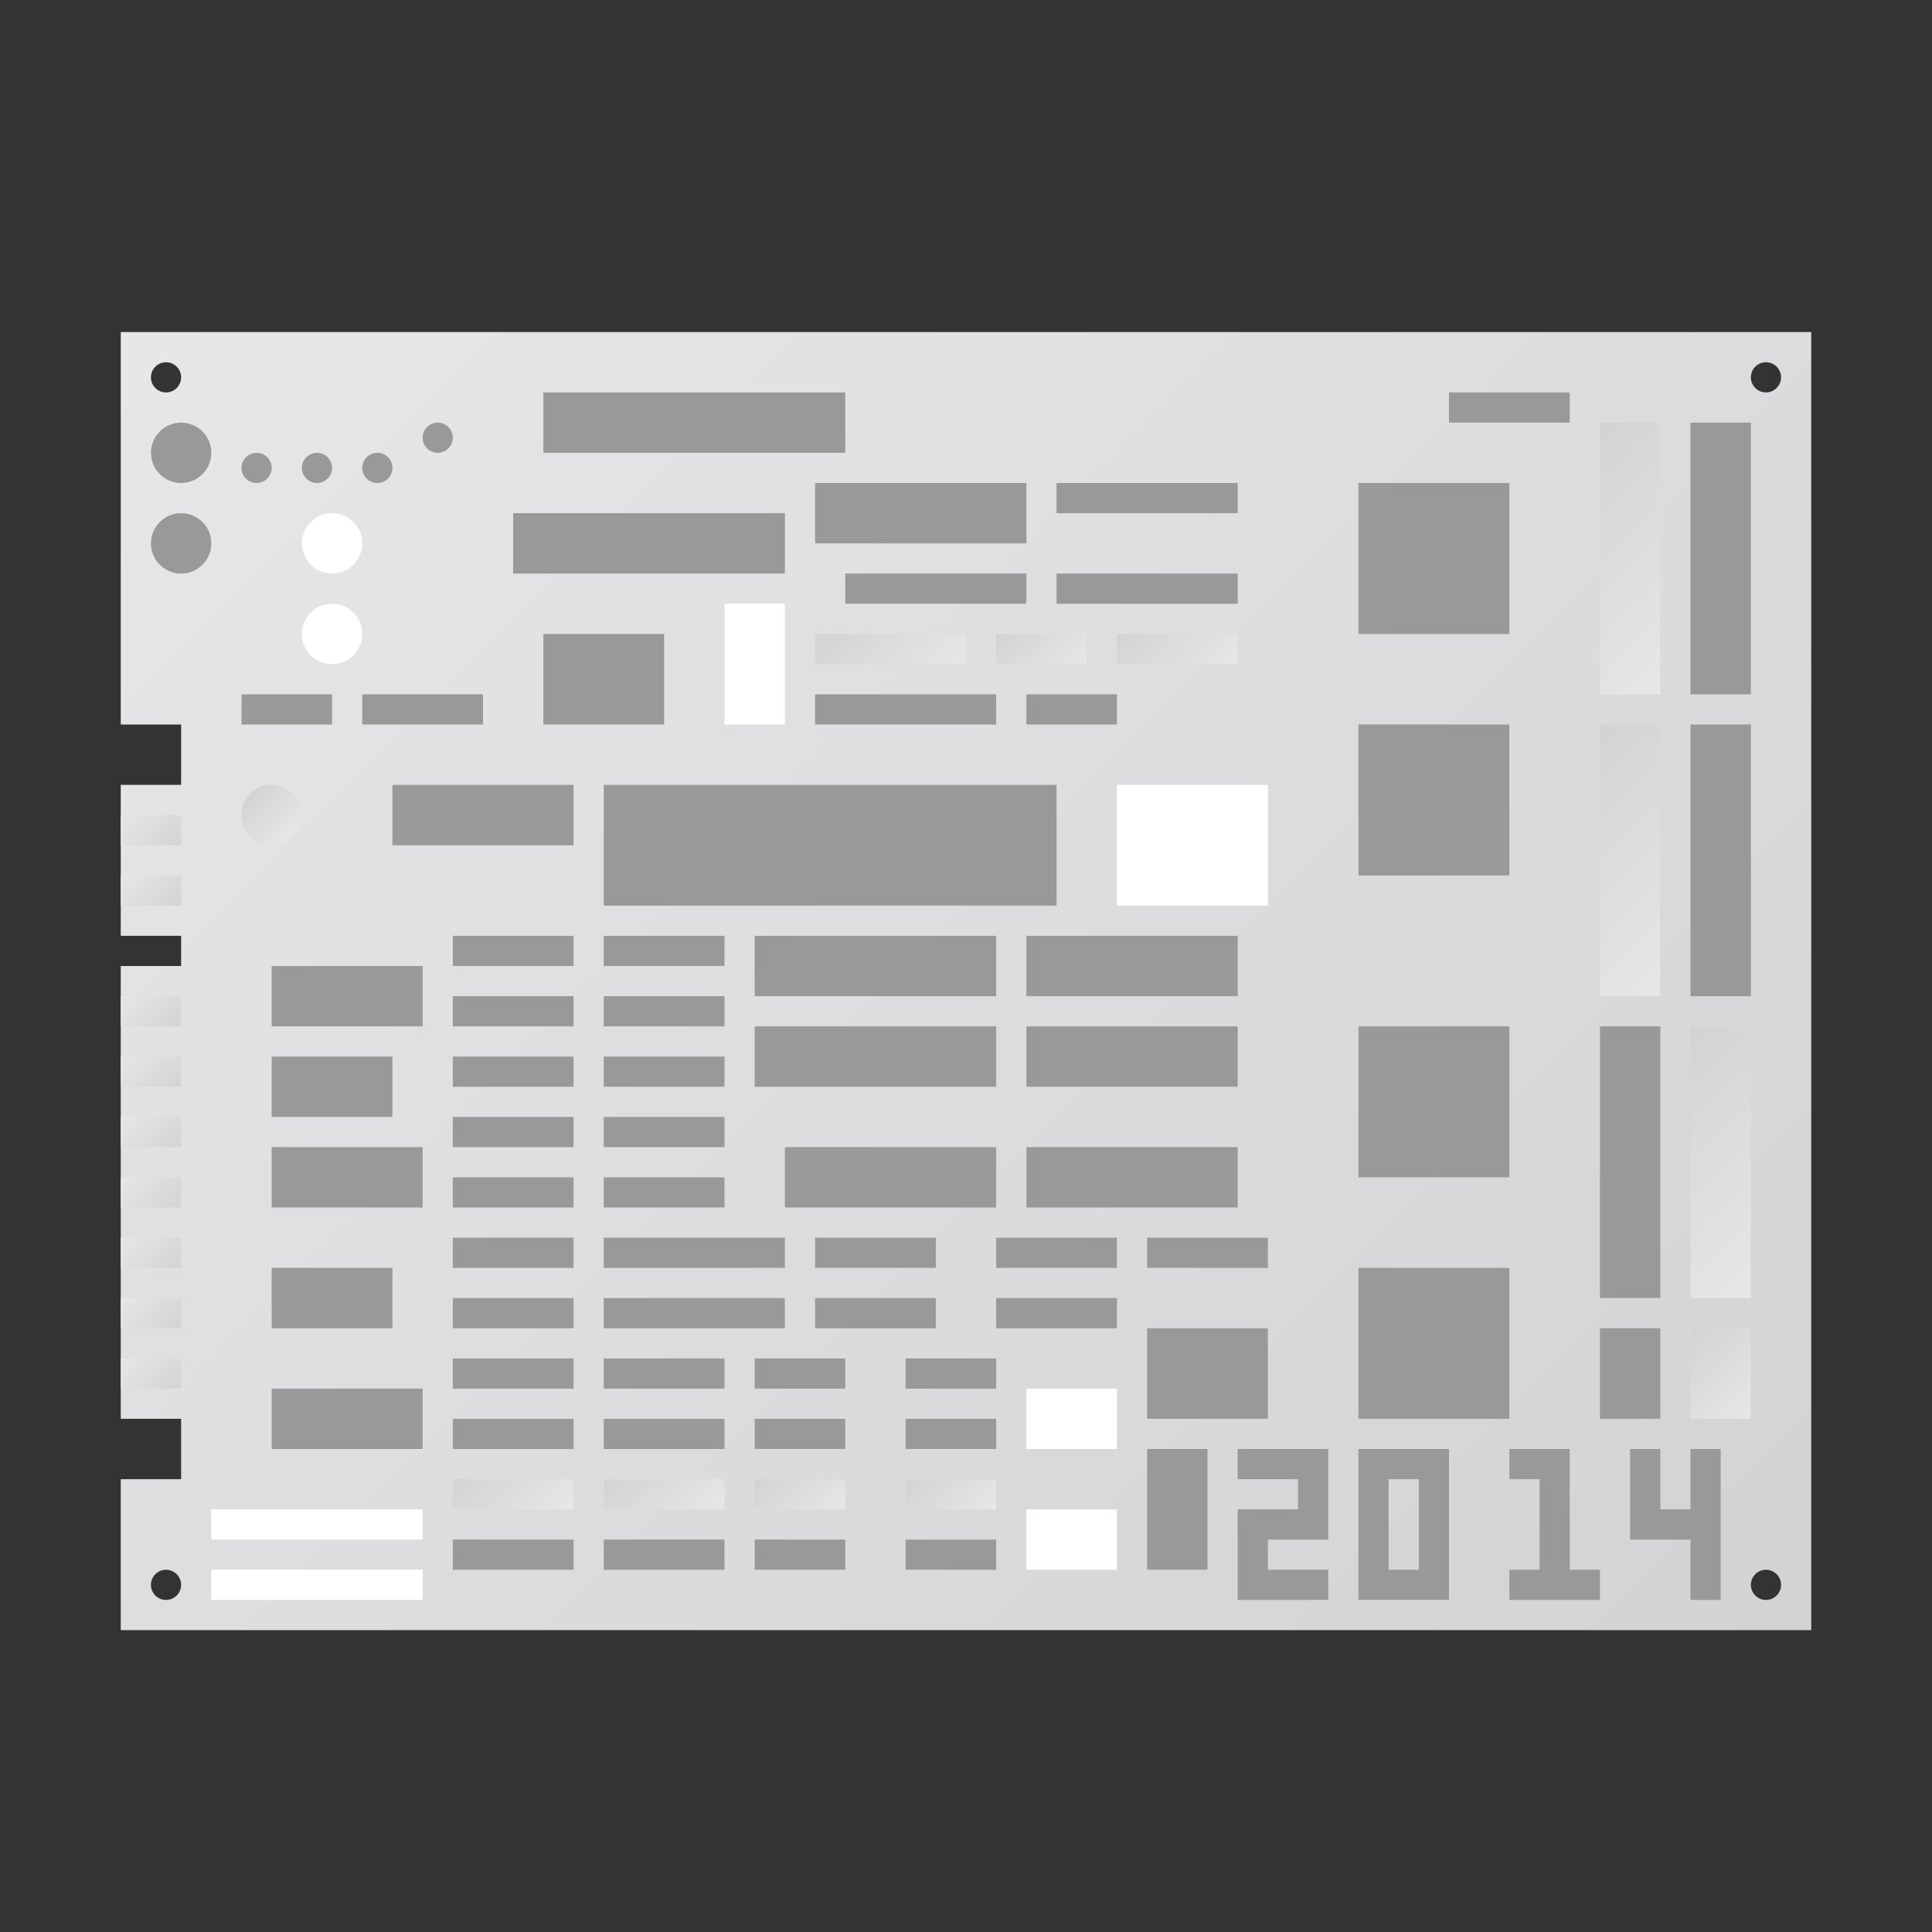 <?xml version="1.0" encoding="UTF-8" standalone="no"?>
<svg
   xmlns:dc="http://purl.org/dc/elements/1.1/"
   xmlns:cc="http://creativecommons.org/ns#"
   xmlns:rdf="http://www.w3.org/1999/02/22-rdf-syntax-ns#"
   xmlns:svg="http://www.w3.org/2000/svg"
   xmlns="http://www.w3.org/2000/svg"
   viewBox="0 0 320 320"
   height="320"
   width="320"
   xml:space="preserve"
   version="1.1"
   id="svg2"><rect x="0" y="0" width="320" height="320" fill="#333333" stroke="none"/><defs
     id="defs6"><clipPath
       id="clipPath16"
       clipPathUnits="userSpaceOnUse"><path
         id="path18"
         d="m 16,212 0,-52 8,0 0,-8 -8,0 0,-20 8,0 0,-4 -8,0 0,-60 8,0 0,-8 -8,0 0,-20 8,0 8,0 208,0 0,120 0,4 0,48 -224,0 z m 216,-6 c 0,1.104 0.896,2 2,2 l 0,0 c 1.104,0 2,-0.896 2,-2 l 0,0 c 0,-1.104 -0.896,-2 -2,-2 l 0,0 c -1.104,0 -2,0.896 -2,2 m -212,0 c 0,1.104 0.895,2 2,2 l 0,0 c 1.105,0 2,-0.896 2,-2 l 0,0 c 0,-1.104 -0.895,-2 -2,-2 l 0,0 c -1.105,0 -2,0.896 -2,2 M 232,46 c 0,1.104 0.896,2 2,2 l 0,0 c 1.104,0 2,-0.896 2,-2 l 0,0 c 0,-1.104 -0.896,-2 -2,-2 l 0,0 c -1.104,0 -2,0.896 -2,2 M 20,46 c 0,1.104 0.895,2 2,2 l 0,0 c 1.105,0 2,-0.896 2,-2 l 0,0 c 0,-1.104 -0.895,-2 -2,-2 l 0,0 c -1.105,0 -2,0.896 -2,2" /></clipPath><linearGradient
       id="linearGradient24"
       spreadMethod="pad"
       gradientTransform="matrix(198,-198,-198,-198,29,225)"
       gradientUnits="userSpaceOnUse"
       y2="0"
       x2="1"
       y1="0"
       x1="0"><stop
         id="stop26"
         offset="0"
         style="stop-opacity:1;stop-color:#e6e7e8" /><stop
         id="stop28"
         offset="1"
         style="stop-opacity:1;stop-color:#d1d3d4" /></linearGradient><clipPath
       id="clipPath36"
       clipPathUnits="userSpaceOnUse"><path
         id="path38"
         d="M 0,256 256,256 256,0 0,0 0,256 Z" /></clipPath><clipPath
       id="clipPath88"
       clipPathUnits="userSpaceOnUse"><path
         id="path90"
         d="m 108,168 20,0 0,4 -20,0 0,-4 z" /></clipPath><linearGradient
       id="linearGradient96"
       spreadMethod="pad"
       gradientTransform="matrix(-12,12,12,12,124,164)"
       gradientUnits="userSpaceOnUse"
       y2="0"
       x2="1"
       y1="0"
       x1="0"><stop
         id="stop98"
         offset="0"
         style="stop-opacity:1;stop-color:#e6e7e8" /><stop
         id="stop100"
         offset="1"
         style="stop-opacity:1;stop-color:#d1d3d4" /></linearGradient><clipPath
       id="clipPath108"
       clipPathUnits="userSpaceOnUse"><path
         id="path110"
         d="m 132,168 12,0 0,4 -12,0 0,-4 z" /></clipPath><linearGradient
       id="linearGradient116"
       spreadMethod="pad"
       gradientTransform="matrix(-8,8,8,8,142,166)"
       gradientUnits="userSpaceOnUse"
       y2="0"
       x2="1"
       y1="0"
       x1="0"><stop
         id="stop118"
         offset="0"
         style="stop-opacity:1;stop-color:#e6e7e8" /><stop
         id="stop120"
         offset="1"
         style="stop-opacity:1;stop-color:#d1d3d4" /></linearGradient><clipPath
       id="clipPath128"
       clipPathUnits="userSpaceOnUse"><path
         id="path130"
         d="m 148,168 16,0 0,4 -16,0 0,-4 z" /></clipPath><linearGradient
       id="linearGradient136"
       spreadMethod="pad"
       gradientTransform="matrix(-10,10,10,10,161,165)"
       gradientUnits="userSpaceOnUse"
       y2="0"
       x2="1"
       y1="0"
       x1="0"><stop
         id="stop138"
         offset="0"
         style="stop-opacity:1;stop-color:#e6e7e8" /><stop
         id="stop140"
         offset="1"
         style="stop-opacity:1;stop-color:#d1d3d4" /></linearGradient><clipPath
       id="clipPath148"
       clipPathUnits="userSpaceOnUse"><path
         id="path150"
         d="M 0,256 256,256 256,0 0,0 0,256 Z" /></clipPath><clipPath
       id="clipPath242"
       clipPathUnits="userSpaceOnUse"><path
         id="path244"
         d="m 60,56 15.999,0 0,4.001 L 60,60.001 60,56 Z" /></clipPath><linearGradient
       id="linearGradient250"
       spreadMethod="pad"
       gradientTransform="matrix(-10,10,10,10,73,53)"
       gradientUnits="userSpaceOnUse"
       y2="0"
       x2="1"
       y1="0"
       x1="0"><stop
         id="stop252"
         offset="0"
         style="stop-opacity:1;stop-color:#e6e7e8" /><stop
         id="stop254"
         offset="1"
         style="stop-opacity:1;stop-color:#d1d3d4" /></linearGradient><clipPath
       id="clipPath262"
       clipPathUnits="userSpaceOnUse"><path
         id="path264"
         d="M 0,256 256,256 256,0 0,0 0,256 Z" /></clipPath><clipPath
       id="clipPath276"
       clipPathUnits="userSpaceOnUse"><path
         id="path278"
         d="m 80,56 16,0 0,4.001 -16,0 L 80,56 Z" /></clipPath><linearGradient
       id="linearGradient284"
       spreadMethod="pad"
       gradientTransform="matrix(-10,10,10,10,93,53)"
       gradientUnits="userSpaceOnUse"
       y2="0"
       x2="1"
       y1="0"
       x1="0"><stop
         id="stop286"
         offset="0"
         style="stop-opacity:1;stop-color:#e6e7e8" /><stop
         id="stop288"
         offset="1"
         style="stop-opacity:1;stop-color:#d1d3d4" /></linearGradient><clipPath
       id="clipPath296"
       clipPathUnits="userSpaceOnUse"><path
         id="path298"
         d="M 0,256 256,256 256,0 0,0 0,256 Z" /></clipPath><clipPath
       id="clipPath310"
       clipPathUnits="userSpaceOnUse"><path
         id="path312"
         d="m 100,56 12,0 0,4.001 -12,0 0,-4.001 z" /></clipPath><linearGradient
       id="linearGradient318"
       spreadMethod="pad"
       gradientTransform="matrix(-8,8,8,8,110,54)"
       gradientUnits="userSpaceOnUse"
       y2="0"
       x2="1"
       y1="0"
       x1="0"><stop
         id="stop320"
         offset="0"
         style="stop-opacity:1;stop-color:#e6e7e8" /><stop
         id="stop322"
         offset="1"
         style="stop-opacity:1;stop-color:#d1d3d4" /></linearGradient><clipPath
       id="clipPath330"
       clipPathUnits="userSpaceOnUse"><path
         id="path332"
         d="M 0,256 256,256 256,0 0,0 0,256 Z" /></clipPath><clipPath
       id="clipPath344"
       clipPathUnits="userSpaceOnUse"><path
         id="path346"
         d="m 120,56 12.001,0 0,4.001 -12.001,0 0,-4.001 z" /></clipPath><linearGradient
       id="linearGradient352"
       spreadMethod="pad"
       gradientTransform="matrix(-8,8,8,8,130,54)"
       gradientUnits="userSpaceOnUse"
       y2="0"
       x2="1"
       y1="0"
       x1="0"><stop
         id="stop354"
         offset="0"
         style="stop-opacity:1;stop-color:#e6e7e8" /><stop
         id="stop356"
         offset="1"
         style="stop-opacity:1;stop-color:#d1d3d4" /></linearGradient><clipPath
       id="clipPath364"
       clipPathUnits="userSpaceOnUse"><path
         id="path366"
         d="M 0,256 256,256 256,0 0,0 0,256 Z" /></clipPath><clipPath
       id="clipPath398"
       clipPathUnits="userSpaceOnUse"><path
         id="path400"
         d="m 32,148 c 0,-2.209 1.791,-4 4,-4 l 0,0 c 2.209,0 4,1.791 4,4 l 0,0 c 0,2.209 -1.791,4 -4,4 l 0,0 c -2.209,0 -4,-1.791 -4,-4" /></clipPath><linearGradient
       id="linearGradient406"
       spreadMethod="pad"
       gradientTransform="matrix(-5.657,5.657,5.657,5.657,38.828,145.172)"
       gradientUnits="userSpaceOnUse"
       y2="0"
       x2="1"
       y1="0"
       x1="0"><stop
         id="stop408"
         offset="0"
         style="stop-opacity:1;stop-color:#e6e7e8" /><stop
         id="stop410"
         offset="1"
         style="stop-opacity:1;stop-color:#d1d3d4" /></linearGradient><clipPath
       id="clipPath418"
       clipPathUnits="userSpaceOnUse"><path
         id="path420"
         d="m 212,164 7.999,0 0,36 -7.999,0 0,-36 z" /></clipPath><linearGradient
       id="linearGradient426"
       spreadMethod="pad"
       gradientTransform="matrix(-22,22,22,22,227,171)"
       gradientUnits="userSpaceOnUse"
       y2="0"
       x2="1"
       y1="0"
       x1="0"><stop
         id="stop428"
         offset="0"
         style="stop-opacity:1;stop-color:#e6e7e8" /><stop
         id="stop430"
         offset="1"
         style="stop-opacity:1;stop-color:#d1d3d4" /></linearGradient><clipPath
       id="clipPath438"
       clipPathUnits="userSpaceOnUse"><path
         id="path440"
         d="m 212,124 7.999,0 0,36 -7.999,0 0,-36 z" /></clipPath><linearGradient
       id="linearGradient446"
       spreadMethod="pad"
       gradientTransform="matrix(-22,22,22,22,227,131)"
       gradientUnits="userSpaceOnUse"
       y2="0"
       x2="1"
       y1="0"
       x1="0"><stop
         id="stop448"
         offset="0"
         style="stop-opacity:1;stop-color:#e6e7e8" /><stop
         id="stop450"
         offset="1"
         style="stop-opacity:1;stop-color:#d1d3d4" /></linearGradient><clipPath
       id="clipPath458"
       clipPathUnits="userSpaceOnUse"><path
         id="path460"
         d="m 224,84 8,0 0,36 -8,0 0,-36 z" /></clipPath><linearGradient
       id="linearGradient466"
       spreadMethod="pad"
       gradientTransform="matrix(-22,22,22,22,239,91)"
       gradientUnits="userSpaceOnUse"
       y2="0"
       x2="1"
       y1="0"
       x1="0"><stop
         id="stop468"
         offset="0"
         style="stop-opacity:1;stop-color:#e6e7e8" /><stop
         id="stop470"
         offset="1"
         style="stop-opacity:1;stop-color:#d1d3d4" /></linearGradient><clipPath
       id="clipPath478"
       clipPathUnits="userSpaceOnUse"><path
         id="path480"
         d="m 224,68 8,0 0,12 -8,0 0,-12 z" /></clipPath><linearGradient
       id="linearGradient486"
       spreadMethod="pad"
       gradientTransform="matrix(-10,10,10,10,233,69)"
       gradientUnits="userSpaceOnUse"
       y2="0"
       x2="1"
       y1="0"
       x1="0"><stop
         id="stop488"
         offset="0"
         style="stop-opacity:1;stop-color:#e6e7e8" /><stop
         id="stop490"
         offset="1"
         style="stop-opacity:1;stop-color:#d1d3d4" /></linearGradient><clipPath
       id="clipPath498"
       clipPathUnits="userSpaceOnUse"><path
         id="path500"
         d="M 0,256 256,256 256,0 0,0 0,256 Z" /></clipPath><clipPath
       id="clipPath508"
       clipPathUnits="userSpaceOnUse"><path
         id="path510"
         d="m 16,144 8,0 0,4 -8,0 0,-4 z" /></clipPath><linearGradient
       id="linearGradient516"
       spreadMethod="pad"
       gradientTransform="matrix(6,-6,-6,-6,17,149)"
       gradientUnits="userSpaceOnUse"
       y2="0"
       x2="1"
       y1="0"
       x1="0"><stop
         id="stop518"
         offset="0"
         style="stop-opacity:1;stop-color:#e6e7e8" /><stop
         id="stop520"
         offset="1"
         style="stop-opacity:1;stop-color:#d1d3d4" /></linearGradient><clipPath
       id="clipPath528"
       clipPathUnits="userSpaceOnUse"><path
         id="path530"
         d="m 16,136 8,0 0,4.001 -8,0 0,-4.001 z" /></clipPath><linearGradient
       id="linearGradient536"
       spreadMethod="pad"
       gradientTransform="matrix(6,-6,-6,-6,17,141)"
       gradientUnits="userSpaceOnUse"
       y2="0"
       x2="1"
       y1="0"
       x1="0"><stop
         id="stop538"
         offset="0"
         style="stop-opacity:1;stop-color:#e6e7e8" /><stop
         id="stop540"
         offset="1"
         style="stop-opacity:1;stop-color:#d1d3d4" /></linearGradient><clipPath
       id="clipPath548"
       clipPathUnits="userSpaceOnUse"><path
         id="path550"
         d="m 16,120 8,0 0,4.001 -8,0 0,-4.001 z" /></clipPath><linearGradient
       id="linearGradient556"
       spreadMethod="pad"
       gradientTransform="matrix(6,-6,-6,-6,17,125)"
       gradientUnits="userSpaceOnUse"
       y2="0"
       x2="1"
       y1="0"
       x1="0"><stop
         id="stop558"
         offset="0"
         style="stop-opacity:1;stop-color:#e6e7e8" /><stop
         id="stop560"
         offset="1"
         style="stop-opacity:1;stop-color:#d1d3d4" /></linearGradient><clipPath
       id="clipPath568"
       clipPathUnits="userSpaceOnUse"><path
         id="path570"
         d="m 16,112 8,0 0,4.001 -8,0 0,-4.001 z" /></clipPath><linearGradient
       id="linearGradient576"
       spreadMethod="pad"
       gradientTransform="matrix(6,-6,-6,-6,17,117)"
       gradientUnits="userSpaceOnUse"
       y2="0"
       x2="1"
       y1="0"
       x1="0"><stop
         id="stop578"
         offset="0"
         style="stop-opacity:1;stop-color:#e6e7e8" /><stop
         id="stop580"
         offset="1"
         style="stop-opacity:1;stop-color:#d1d3d4" /></linearGradient><clipPath
       id="clipPath588"
       clipPathUnits="userSpaceOnUse"><path
         id="path590"
         d="m 16,104 8,0 0,4 -8,0 0,-4 z" /></clipPath><linearGradient
       id="linearGradient596"
       spreadMethod="pad"
       gradientTransform="matrix(6,-6,-6,-6,17,109)"
       gradientUnits="userSpaceOnUse"
       y2="0"
       x2="1"
       y1="0"
       x1="0"><stop
         id="stop598"
         offset="0"
         style="stop-opacity:1;stop-color:#e6e7e8" /><stop
         id="stop600"
         offset="1"
         style="stop-opacity:1;stop-color:#d1d3d4" /></linearGradient><clipPath
       id="clipPath608"
       clipPathUnits="userSpaceOnUse"><path
         id="path610"
         d="m 16,96 8,0 0,4 -8,0 0,-4 z" /></clipPath><linearGradient
       id="linearGradient616"
       spreadMethod="pad"
       gradientTransform="matrix(6,-6,-6,-6,17,101)"
       gradientUnits="userSpaceOnUse"
       y2="0"
       x2="1"
       y1="0"
       x1="0"><stop
         id="stop618"
         offset="0"
         style="stop-opacity:1;stop-color:#e6e7e8" /><stop
         id="stop620"
         offset="1"
         style="stop-opacity:1;stop-color:#d1d3d4" /></linearGradient><clipPath
       id="clipPath628"
       clipPathUnits="userSpaceOnUse"><path
         id="path630"
         d="m 16,88 8,0 0,4 -8,0 0,-4 z" /></clipPath><linearGradient
       id="linearGradient636"
       spreadMethod="pad"
       gradientTransform="matrix(6,-6,-6,-6,17,93)"
       gradientUnits="userSpaceOnUse"
       y2="0"
       x2="1"
       y1="0"
       x1="0"><stop
         id="stop638"
         offset="0"
         style="stop-opacity:1;stop-color:#e6e7e8" /><stop
         id="stop640"
         offset="1"
         style="stop-opacity:1;stop-color:#d1d3d4" /></linearGradient><clipPath
       id="clipPath648"
       clipPathUnits="userSpaceOnUse"><path
         id="path650"
         d="m 16,80 8,0 0,4 -8,0 0,-4 z" /></clipPath><linearGradient
       id="linearGradient656"
       spreadMethod="pad"
       gradientTransform="matrix(6,-6,-6,-6,17,85)"
       gradientUnits="userSpaceOnUse"
       y2="0"
       x2="1"
       y1="0"
       x1="0"><stop
         id="stop658"
         offset="0"
         style="stop-opacity:1;stop-color:#e6e7e8" /><stop
         id="stop660"
         offset="1"
         style="stop-opacity:1;stop-color:#d1d3d4" /></linearGradient><clipPath
       id="clipPath668"
       clipPathUnits="userSpaceOnUse"><path
         id="path670"
         d="m 16,72 8,0 0,4 -8,0 0,-4 z" /></clipPath><linearGradient
       id="linearGradient676"
       spreadMethod="pad"
       gradientTransform="matrix(6,-6,-6,-6,17,77)"
       gradientUnits="userSpaceOnUse"
       y2="0"
       x2="1"
       y1="0"
       x1="0"><stop
         id="stop678"
         offset="0"
         style="stop-opacity:1;stop-color:#e6e7e8" /><stop
         id="stop680"
         offset="1"
         style="stop-opacity:1;stop-color:#d1d3d4" /></linearGradient><clipPath
       id="clipPath688"
       clipPathUnits="userSpaceOnUse"><path
         id="path690"
         d="M 0,256 256,256 256,0 0,0 0,256 Z" /></clipPath></defs><g
     transform="matrix(1.25,0,0,-1.25,0,320)"
     id="g10"><g
       id="g12"><g
         clip-path="url(#clipPath16)"
         id="g14"><g
           id="g20"><g
             id="g22"><path
               id="path30"
               style="fill:url(#linearGradient24);stroke:none"
               d="m 16,212 0,-52 8,0 0,-8 -8,0 0,-20 8,0 0,-4 -8,0 0,-60 8,0 0,-8 -8,0 0,-20 8,0 8,0 208,0 0,120 0,4 0,48 -224,0 z m 216,-6 c 0,1.104 0.896,2 2,2 l 0,0 c 1.104,0 2,-0.896 2,-2 l 0,0 c 0,-1.104 -0.896,-2 -2,-2 l 0,0 c -1.104,0 -2,0.896 -2,2 m -212,0 c 0,1.104 0.895,2 2,2 l 0,0 c 1.105,0 2,-0.896 2,-2 l 0,0 c 0,-1.104 -0.895,-2 -2,-2 l 0,0 c -1.105,0 -2,0.896 -2,2 M 232,46 c 0,1.104 0.896,2 2,2 l 0,0 c 1.104,0 2,-0.896 2,-2 l 0,0 c 0,-1.104 -0.896,-2 -2,-2 l 0,0 c -1.104,0 -2,0.896 -2,2 M 20,46 c 0,1.104 0.895,2 2,2 l 0,0 c 1.105,0 2,-0.896 2,-2 l 0,0 c 0,-1.104 -0.895,-2 -2,-2 l 0,0 c -1.105,0 -2,0.896 -2,2" /></g></g></g></g><g
       id="g32"><g
         clip-path="url(#clipPath36)"
         id="g34"><path
           id="path40"
           style="fill:#999999;fill-opacity:1;fill-rule:nonzero;stroke:none"
           d="m 112,196 -40,0 0,8 40,0 0,-8 z" /><path
           id="path42"
           style="fill:#999999;fill-opacity:1;fill-rule:nonzero;stroke:none"
           d="m 104,180 -36,0 0,8 36,0 0,-8 z" /><path
           id="path44"
           style="fill:#999999;fill-opacity:1;fill-rule:nonzero;stroke:none"
           d="m 136,184 -28,0 0,8 28,0 0,-8 z" /><g
           transform="translate(28,196)"
           id="g46"><path
             id="path48"
             style="fill:#999999;fill-opacity:1;fill-rule:nonzero;stroke:none"
             d="m 0,0 c 0,-2.209 -1.791,-4 -4,-4 -2.209,0 -4,1.791 -4,4 0,2.209 1.791,4 4,4 2.209,0 4,-1.791 4,-4" /></g><g
           transform="translate(28,184)"
           id="g50"><path
             id="path52"
             style="fill:#999999;fill-opacity:1;fill-rule:nonzero;stroke:none"
             d="m 0,0 c 0,-2.209 -1.791,-4 -4,-4 -2.209,0 -4,1.791 -4,4 0,2.209 1.791,4 4,4 2.209,0 4,-1.791 4,-4" /></g><g
           transform="translate(48,184)"
           id="g54"><path
             id="path56"
             style="fill:#ffffff;fill-opacity:1;fill-rule:nonzero;stroke:none"
             d="m 0,0 c 0,-2.209 -1.791,-4 -4,-4 -2.209,0 -4,1.791 -4,4 0,2.209 1.791,4 4,4 2.209,0 4,-1.791 4,-4" /></g><g
           transform="translate(48,172)"
           id="g58"><path
             id="path60"
             style="fill:#ffffff;fill-opacity:1;fill-rule:nonzero;stroke:none"
             d="m 0,0 c 0,-2.209 -1.791,-4 -4,-4 -2.209,0 -4,1.791 -4,4 0,2.209 1.791,4 4,4 2.209,0 4,-1.791 4,-4" /></g><g
           transform="translate(36,194)"
           id="g62"><path
             id="path64"
             style="fill:#999999;fill-opacity:1;fill-rule:nonzero;stroke:none"
             d="m 0,0 c 0,-1.104 -0.896,-2 -2,-2 -1.104,0 -2,0.896 -2,2 0,1.104 0.896,2 2,2 1.104,0 2,-0.896 2,-2" /></g><g
           transform="translate(44,194)"
           id="g66"><path
             id="path68"
             style="fill:#999999;fill-opacity:1;fill-rule:nonzero;stroke:none"
             d="m 0,0 c 0,-1.104 -0.896,-2 -2,-2 -1.104,0 -2,0.896 -2,2 0,1.104 0.896,2 2,2 1.104,0 2,-0.896 2,-2" /></g><g
           transform="translate(52,194)"
           id="g70"><path
             id="path72"
             style="fill:#999999;fill-opacity:1;fill-rule:nonzero;stroke:none"
             d="m 0,0 c 0,-1.104 -0.896,-2 -2,-2 -1.104,0 -2,0.896 -2,2 0,1.104 0.896,2 2,2 1.104,0 2,-0.896 2,-2" /></g><g
           transform="translate(60,198)"
           id="g74"><path
             id="path76"
             style="fill:#999999;fill-opacity:1;fill-rule:nonzero;stroke:none"
             d="m 0,0 c 0,-1.104 -0.896,-2 -2,-2 -1.104,0 -2,0.896 -2,2 0,1.104 0.896,2 2,2 1.104,0 2,-0.896 2,-2" /></g><path
           id="path78"
           style="fill:#999999;fill-opacity:1;fill-rule:nonzero;stroke:none"
           d="m 164,188 -24,0 0,4 24,0 0,-4 z" /><path
           id="path80"
           style="fill:#999999;fill-opacity:1;fill-rule:nonzero;stroke:none"
           d="m 164,176 -24,0 0,4 24,0 0,-4 z" /><path
           id="path82"
           style="fill:#999999;fill-opacity:1;fill-rule:nonzero;stroke:none"
           d="m 136,176 -24,0 0,4 24,0 0,-4 z" /></g></g><g
       id="g84"><g
         clip-path="url(#clipPath88)"
         id="g86"><g
           id="g92"><g
             id="g94"><path
               id="path102"
               style="fill:url(#linearGradient96);stroke:none"
               d="m 108,168 20,0 0,4 -20,0 0,-4 z" /></g></g></g></g><g
       id="g104"><g
         clip-path="url(#clipPath108)"
         id="g106"><g
           id="g112"><g
             id="g114"><path
               id="path122"
               style="fill:url(#linearGradient116);stroke:none"
               d="m 132,168 12,0 0,4 -12,0 0,-4 z" /></g></g></g></g><g
       id="g124"><g
         clip-path="url(#clipPath128)"
         id="g126"><g
           id="g132"><g
             id="g134"><path
               id="path142"
               style="fill:url(#linearGradient136);stroke:none"
               d="m 148,168 16,0 0,4 -16,0 0,-4 z" /></g></g></g></g><g
       id="g144"><g
         clip-path="url(#clipPath148)"
         id="g146"><path
           id="path152"
           style="fill:#999999;fill-opacity:1;fill-rule:nonzero;stroke:none"
           d="m 132,160 -24,0 0,4 24,0 0,-4 z" /><path
           id="path154"
           style="fill:#999999;fill-opacity:1;fill-rule:nonzero;stroke:none"
           d="m 148,160 -12,0 0,4 12,0 0,-4 z" /><path
           id="path156"
           style="fill:#999999;fill-opacity:1;fill-rule:nonzero;stroke:none"
           d="m 64,160 -16,0 0,4 16,0 0,-4 z" /><path
           id="path158"
           style="fill:#999999;fill-opacity:1;fill-rule:nonzero;stroke:none"
           d="m 44,160 -12,0 0,4 12,0 0,-4 z" /><path
           id="path160"
           style="fill:#999999;fill-opacity:1;fill-rule:nonzero;stroke:none"
           d="m 76,144 -24,0 0,8 24,0 0,-8 z" /><path
           id="path162"
           style="fill:#999999;fill-opacity:1;fill-rule:nonzero;stroke:none"
           d="m 140,136 -60,0 0,16 60,0 0,-16 z" /><path
           id="path164"
           style="fill:#999999;fill-opacity:1;fill-rule:nonzero;stroke:none"
           d="m 88,160 -16,0 0,12 16,0 0,-12 z" /><path
           id="path166"
           style="fill:#ffffff;fill-opacity:1;fill-rule:nonzero;stroke:none"
           d="m 104,160 -8,0 0,16 8,0 0,-16 z" /><path
           id="path168"
           style="fill:#999999;fill-opacity:1;fill-rule:nonzero;stroke:none"
           d="m 200,172 -20,0 0,20 20,0 0,-20 z" /><path
           id="path170"
           style="fill:#999999;fill-opacity:1;fill-rule:nonzero;stroke:none"
           d="m 200,140 -20,0 0,20 20,0 0,-20 z" /><path
           id="path172"
           style="fill:#999999;fill-opacity:1;fill-rule:nonzero;stroke:none"
           d="m 200,100 -20,0 0,20 20,0 0,-20 z" /><path
           id="path174"
           style="fill:#999999;fill-opacity:1;fill-rule:nonzero;stroke:none"
           d="m 200,68 -20,0 0,20 20,0 0,-20 z" /><path
           id="path176"
           style="fill:#999999;fill-opacity:1;fill-rule:nonzero;stroke:none"
           d="m 132,124 -32,0 0,8 32,0 0,-8 z" /><path
           id="path178"
           style="fill:#999999;fill-opacity:1;fill-rule:nonzero;stroke:none"
           d="m 164,124 -28,0 0,8 28,0 0,-8 z" /><path
           id="path180"
           style="fill:#999999;fill-opacity:1;fill-rule:nonzero;stroke:none"
           d="m 132,112 -32,0 0,8 32,0 0,-8 z" /><path
           id="path182"
           style="fill:#999999;fill-opacity:1;fill-rule:nonzero;stroke:none"
           d="m 164,112 -28,0 0,8 28,0 0,-8 z" /><path
           id="path184"
           style="fill:#999999;fill-opacity:1;fill-rule:nonzero;stroke:none"
           d="m 132,96 -28,0 0,8 28,0 0,-8 z" /><path
           id="path186"
           style="fill:#999999;fill-opacity:1;fill-rule:nonzero;stroke:none"
           d="m 164,96 -28,0 0,8 28,0 0,-8 z" /><path
           id="path188"
           style="fill:#999999;fill-opacity:1;fill-rule:nonzero;stroke:none"
           d="m 220,84 -8,0 0,36 8,0 0,-36 z" /><path
           id="path190"
           style="fill:#999999;fill-opacity:1;fill-rule:nonzero;stroke:none"
           d="m 220,68 -8,0 0,12 8,0 0,-12 z" /><path
           id="path192"
           style="fill:#999999;fill-opacity:1;fill-rule:nonzero;stroke:none"
           d="m 232,124 -8,0 0,36 8,0 0,-36 z" /><path
           id="path194"
           style="fill:#999999;fill-opacity:1;fill-rule:nonzero;stroke:none"
           d="m 232,164 -8,0 0,36 8,0 0,-36 z" /><path
           id="path196"
           style="fill:#999999;fill-opacity:1;fill-rule:nonzero;stroke:none"
           d="m 208,200 -16,0 0,4 16,0 0,-4 z" /><path
           id="path198"
           style="fill:#999999;fill-opacity:1;fill-rule:nonzero;stroke:none"
           d="m 56,120 -20,0 0,8 20,0 0,-8 z" /><path
           id="path200"
           style="fill:#999999;fill-opacity:1;fill-rule:nonzero;stroke:none"
           d="m 56,96 -20,0 0,8 20,0 0,-8 z" /><path
           id="path202"
           style="fill:#999999;fill-opacity:1;fill-rule:nonzero;stroke:none"
           d="m 56,64 -20,0 0,8 20,0 0,-8 z" /><path
           id="path204"
           style="fill:#ffffff;fill-opacity:1;fill-rule:nonzero;stroke:none"
           d="m 56,52 -28,0 0,4 28,0 0,-4 z" /><path
           id="path206"
           style="fill:#ffffff;fill-opacity:1;fill-rule:nonzero;stroke:none"
           d="m 56,44 -28,0 0,4 28,0 0,-4 z" /><path
           id="path208"
           style="fill:#999999;fill-opacity:1;fill-rule:nonzero;stroke:none"
           d="m 76,128 -16,0 0,4 16,0 0,-4 z" /><path
           id="path210"
           style="fill:#999999;fill-opacity:1;fill-rule:nonzero;stroke:none"
           d="m 96,128 -16,0 0,4 16,0 0,-4 z" /><path
           id="path212"
           style="fill:#999999;fill-opacity:1;fill-rule:nonzero;stroke:none"
           d="m 76,120 -16,0 0,4 16,0 0,-4 z" /><path
           id="path214"
           style="fill:#999999;fill-opacity:1;fill-rule:nonzero;stroke:none"
           d="m 96,120 -16,0 0,4 16,0 0,-4 z" /><path
           id="path216"
           style="fill:#999999;fill-opacity:1;fill-rule:nonzero;stroke:none"
           d="m 76,112 -16,0 0,4 16,0 0,-4 z" /><path
           id="path218"
           style="fill:#999999;fill-opacity:1;fill-rule:nonzero;stroke:none"
           d="m 96,112 -16,0 0,4 16,0 0,-4 z" /><path
           id="path220"
           style="fill:#999999;fill-opacity:1;fill-rule:nonzero;stroke:none"
           d="m 76,104 -16,0 0,4 16,0 0,-4 z" /><path
           id="path222"
           style="fill:#999999;fill-opacity:1;fill-rule:nonzero;stroke:none"
           d="m 96,104 -16,0 0,4 16,0 0,-4 z" /><path
           id="path224"
           style="fill:#999999;fill-opacity:1;fill-rule:nonzero;stroke:none"
           d="m 76,96 -16,0 0,4 16,0 0,-4 z" /><path
           id="path226"
           style="fill:#999999;fill-opacity:1;fill-rule:nonzero;stroke:none"
           d="m 96,96 -16,0 0,4 16,0 0,-4 z" /><path
           id="path228"
           style="fill:#999999;fill-opacity:1;fill-rule:nonzero;stroke:none"
           d="m 76,88 -16,0 0,4 16,0 0,-4 z" /><path
           id="path230"
           style="fill:#999999;fill-opacity:1;fill-rule:nonzero;stroke:none"
           d="m 104,88 -24,0 0,4 24,0 0,-4 z" /><path
           id="path232"
           style="fill:#999999;fill-opacity:1;fill-rule:nonzero;stroke:none"
           d="m 76,80 -16,0 0,4 16,0 0,-4 z" /><path
           id="path234"
           style="fill:#999999;fill-opacity:1;fill-rule:nonzero;stroke:none"
           d="m 76,72 -16,0 0,4 16,0 0,-4 z" /><path
           id="path236"
           style="fill:#999999;fill-opacity:1;fill-rule:nonzero;stroke:none"
           d="m 76,64 -16,0 0,4 16,0 0,-4 z" /></g></g><g
       id="g238"><g
         clip-path="url(#clipPath242)"
         id="g240"><g
           id="g246"><g
             id="g248"><path
               id="path256"
               style="fill:url(#linearGradient250);stroke:none"
               d="m 60,56 15.999,0 0,4.001 L 60,60.001 60,56 Z" /></g></g></g></g><g
       id="g258"><g
         clip-path="url(#clipPath262)"
         id="g260"><path
           id="path266"
           style="fill:#999999;fill-opacity:1;fill-rule:nonzero;stroke:none"
           d="m 76,48 -16,0 0,4 16,0 0,-4 z" /><path
           id="path268"
           style="fill:#999999;fill-opacity:1;fill-rule:nonzero;stroke:none"
           d="m 96,72 -16,0 0,4 16,0 0,-4 z" /><path
           id="path270"
           style="fill:#999999;fill-opacity:1;fill-rule:nonzero;stroke:none"
           d="m 96,64 -16,0 0,4 16,0 0,-4 z" /></g></g><g
       id="g272"><g
         clip-path="url(#clipPath276)"
         id="g274"><g
           id="g280"><g
             id="g282"><path
               id="path290"
               style="fill:url(#linearGradient284);stroke:none"
               d="m 80,56 16,0 0,4.001 -16,0 L 80,56 Z" /></g></g></g></g><g
       id="g292"><g
         clip-path="url(#clipPath296)"
         id="g294"><path
           id="path300"
           style="fill:#999999;fill-opacity:1;fill-rule:nonzero;stroke:none"
           d="m 96,48 -16,0 0,4 16,0 0,-4 z" /><path
           id="path302"
           style="fill:#999999;fill-opacity:1;fill-rule:nonzero;stroke:none"
           d="m 112,72 -12,0 0,4 12,0 0,-4 z" /><path
           id="path304"
           style="fill:#999999;fill-opacity:1;fill-rule:nonzero;stroke:none"
           d="m 112,64 -12,0 0,4 12,0 0,-4 z" /></g></g><g
       id="g306"><g
         clip-path="url(#clipPath310)"
         id="g308"><g
           id="g314"><g
             id="g316"><path
               id="path324"
               style="fill:url(#linearGradient318);stroke:none"
               d="m 100,56 12,0 0,4.001 -12,0 0,-4.001 z" /></g></g></g></g><g
       id="g326"><g
         clip-path="url(#clipPath330)"
         id="g328"><path
           id="path334"
           style="fill:#999999;fill-opacity:1;fill-rule:nonzero;stroke:none"
           d="m 112,48 -12,0 0,4 12,0 0,-4 z" /><path
           id="path336"
           style="fill:#999999;fill-opacity:1;fill-rule:nonzero;stroke:none"
           d="m 132,72 -12,0 0,4 12,0 0,-4 z" /><path
           id="path338"
           style="fill:#999999;fill-opacity:1;fill-rule:nonzero;stroke:none"
           d="m 132,64 -12,0 0,4 12,0 0,-4 z" /></g></g><g
       id="g340"><g
         clip-path="url(#clipPath344)"
         id="g342"><g
           id="g348"><g
             id="g350"><path
               id="path358"
               style="fill:url(#linearGradient352);stroke:none"
               d="m 120,56 12.001,0 0,4.001 -12.001,0 0,-4.001 z" /></g></g></g></g><g
       id="g360"><g
         clip-path="url(#clipPath364)"
         id="g362"><path
           id="path368"
           style="fill:#999999;fill-opacity:1;fill-rule:nonzero;stroke:none"
           d="m 132,48 -12,0 0,4 12,0 0,-4 z" /><path
           id="path370"
           style="fill:#999999;fill-opacity:1;fill-rule:nonzero;stroke:none"
           d="m 104,80 -24,0 0,4 24,0 0,-4 z" /><path
           id="path372"
           style="fill:#999999;fill-opacity:1;fill-rule:nonzero;stroke:none"
           d="m 124,88 -16,0 0,4 16,0 0,-4 z" /><path
           id="path374"
           style="fill:#999999;fill-opacity:1;fill-rule:nonzero;stroke:none"
           d="m 124,80 -16,0 0,4 16,0 0,-4 z" /><path
           id="path376"
           style="fill:#999999;fill-opacity:1;fill-rule:nonzero;stroke:none"
           d="m 148,88 -16,0 0,4 16,0 0,-4 z" /><path
           id="path378"
           style="fill:#999999;fill-opacity:1;fill-rule:nonzero;stroke:none"
           d="m 148,80 -16,0 0,4 16,0 0,-4 z" /><path
           id="path380"
           style="fill:#999999;fill-opacity:1;fill-rule:nonzero;stroke:none"
           d="m 168,88 -16,0 0,4 16,0 0,-4 z" /><path
           id="path382"
           style="fill:#999999;fill-opacity:1;fill-rule:nonzero;stroke:none"
           d="m 168,68 -16,0 0,12 16,0 0,-12 z" /><path
           id="path384"
           style="fill:#ffffff;fill-opacity:1;fill-rule:nonzero;stroke:none"
           d="m 148,64 -12,0 0,8 12,0 0,-8 z" /><path
           id="path386"
           style="fill:#ffffff;fill-opacity:1;fill-rule:nonzero;stroke:none"
           d="m 148,48 -12,0 0,8 12,0 0,-8 z" /><path
           id="path388"
           style="fill:#999999;fill-opacity:1;fill-rule:nonzero;stroke:none"
           d="m 160,48 -8,0 0,16 8,0 0,-16 z" /><path
           id="path390"
           style="fill:#999999;fill-opacity:1;fill-rule:nonzero;stroke:none"
           d="m 52,80 -16,0 0,8 16,0 0,-8 z" /><path
           id="path392"
           style="fill:#999999;fill-opacity:1;fill-rule:nonzero;stroke:none"
           d="m 52,108 -16,0 0,8 16,0 0,-8 z" /></g></g><g
       id="g394"><g
         clip-path="url(#clipPath398)"
         id="g396"><g
           id="g402"><g
             id="g404"><path
               id="path412"
               style="fill:url(#linearGradient406);stroke:none"
               d="m 32,148 c 0,-2.209 1.791,-4 4,-4 l 0,0 c 2.209,0 4,1.791 4,4 l 0,0 c 0,2.209 -1.791,4 -4,4 l 0,0 c -2.209,0 -4,-1.791 -4,-4" /></g></g></g></g><g
       id="g414"><g
         clip-path="url(#clipPath418)"
         id="g416"><g
           id="g422"><g
             id="g424"><path
               id="path432"
               style="fill:url(#linearGradient426);stroke:none"
               d="m 212,164 7.999,0 0,36 -7.999,0 0,-36 z" /></g></g></g></g><g
       id="g434"><g
         clip-path="url(#clipPath438)"
         id="g436"><g
           id="g442"><g
             id="g444"><path
               id="path452"
               style="fill:url(#linearGradient446);stroke:none"
               d="m 212,124 7.999,0 0,36 -7.999,0 0,-36 z" /></g></g></g></g><g
       id="g454"><g
         clip-path="url(#clipPath458)"
         id="g456"><g
           id="g462"><g
             id="g464"><path
               id="path472"
               style="fill:url(#linearGradient466);stroke:none"
               d="m 224,84 8,0 0,36 -8,0 0,-36 z" /></g></g></g></g><g
       id="g474"><g
         clip-path="url(#clipPath478)"
         id="g476"><g
           id="g482"><g
             id="g484"><path
               id="path492"
               style="fill:url(#linearGradient486);stroke:none"
               d="m 224,68 8,0 0,12 -8,0 0,-12 z" /></g></g></g></g><g
       id="g494"><g
         clip-path="url(#clipPath498)"
         id="g496"><path
           id="path502"
           style="fill:#ffffff;fill-opacity:1;fill-rule:nonzero;stroke:none"
           d="m 168,136 -20,0 0,16 20,0 0,-16 z" /></g></g><g
       id="g504"><g
         clip-path="url(#clipPath508)"
         id="g506"><g
           id="g512"><g
             id="g514"><path
               id="path522"
               style="fill:url(#linearGradient516);stroke:none"
               d="m 16,144 8,0 0,4 -8,0 0,-4 z" /></g></g></g></g><g
       id="g524"><g
         clip-path="url(#clipPath528)"
         id="g526"><g
           id="g532"><g
             id="g534"><path
               id="path542"
               style="fill:url(#linearGradient536);stroke:none"
               d="m 16,136 8,0 0,4.001 -8,0 0,-4.001 z" /></g></g></g></g><g
       id="g544"><g
         clip-path="url(#clipPath548)"
         id="g546"><g
           id="g552"><g
             id="g554"><path
               id="path562"
               style="fill:url(#linearGradient556);stroke:none"
               d="m 16,120 8,0 0,4.001 -8,0 0,-4.001 z" /></g></g></g></g><g
       id="g564"><g
         clip-path="url(#clipPath568)"
         id="g566"><g
           id="g572"><g
             id="g574"><path
               id="path582"
               style="fill:url(#linearGradient576);stroke:none"
               d="m 16,112 8,0 0,4.001 -8,0 0,-4.001 z" /></g></g></g></g><g
       id="g584"><g
         clip-path="url(#clipPath588)"
         id="g586"><g
           id="g592"><g
             id="g594"><path
               id="path602"
               style="fill:url(#linearGradient596);stroke:none"
               d="m 16,104 8,0 0,4 -8,0 0,-4 z" /></g></g></g></g><g
       id="g604"><g
         clip-path="url(#clipPath608)"
         id="g606"><g
           id="g612"><g
             id="g614"><path
               id="path622"
               style="fill:url(#linearGradient616);stroke:none"
               d="m 16,96 8,0 0,4 -8,0 0,-4 z" /></g></g></g></g><g
       id="g624"><g
         clip-path="url(#clipPath628)"
         id="g626"><g
           id="g632"><g
             id="g634"><path
               id="path642"
               style="fill:url(#linearGradient636);stroke:none"
               d="m 16,88 8,0 0,4 -8,0 0,-4 z" /></g></g></g></g><g
       id="g644"><g
         clip-path="url(#clipPath648)"
         id="g646"><g
           id="g652"><g
             id="g654"><path
               id="path662"
               style="fill:url(#linearGradient656);stroke:none"
               d="m 16,80 8,0 0,4 -8,0 0,-4 z" /></g></g></g></g><g
       id="g664"><g
         clip-path="url(#clipPath668)"
         id="g666"><g
           id="g672"><g
             id="g674"><path
               id="path682"
               style="fill:url(#linearGradient676);stroke:none"
               d="m 16,72 8,0 0,4 -8,0 0,-4 z" /></g></g></g></g><g
       id="g684"><g
         clip-path="url(#clipPath688)"
         id="g686"><g
           transform="translate(164,60)"
           id="g692"><path
             id="path694"
             style="fill:#999999;fill-opacity:1;fill-rule:nonzero;stroke:none"
             d="m 0,0 8,0 0,-4 -8,0 0,-4 0,-8 4,0 8,0 0,4 -8,0 0,4 4,0 4,0 0,8 0,4 L 0,4 0,0 Z" /></g><path
           id="path696"
           style="fill:#999999;fill-opacity:1;fill-rule:nonzero;stroke:none"
           d="m 188,48 -4,0 0,12 4,0 0,-12 z m -8,-4 12,0 0,20 -12,0 0,-20 z" /><g
           transform="translate(208,48)"
           id="g698"><path
             id="path700"
             style="fill:#999999;fill-opacity:1;fill-rule:nonzero;stroke:none"
             d="m 0,0 0,16 -4,0 -4,0 0,-4 4,0 0,-12 -4,0 0,-4 4,0 4,0 4,0 0,4 -4,0 z" /></g><g
           transform="translate(224,64)"
           id="g702"><path
             id="path704"
             style="fill:#999999;fill-opacity:1;fill-rule:nonzero;stroke:none"
             d="m 0,0 0,-8 -4,0 0,8 -4,0 0,-8 0,-4 4,0 4,0 0,-8 4,0 0,8 0,4 0,8 -4,0 z" /></g></g></g></g></svg>